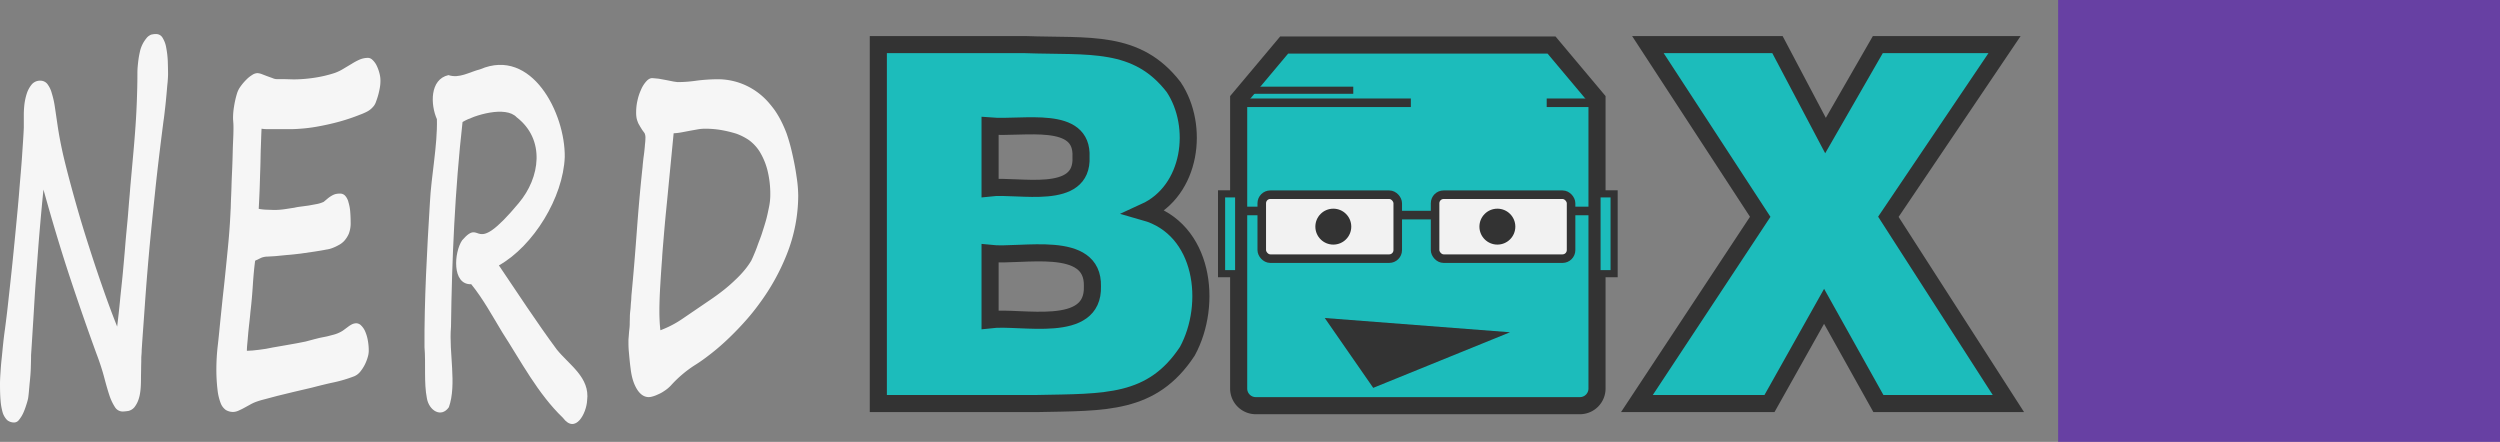 <svg xmlns="http://www.w3.org/2000/svg" viewBox="0 0 1753.9 310"><rect x="0" y="0" width="1753.9" height="310" fill="#808080" stroke="none"/><defs><style>.a,.n{fill:#f6f6f6;}.b,.f,.j,.k,.m{fill:#1cbcbb;}.b,.c,.d,.f,.g,.h{stroke:#333;}.b,.c,.d,.f,.j,.k,.m{stroke-miterlimit:10;}.b{stroke-width:12px;}.c,.d,.h,.o{fill:none;}.c,.g,.h,.n,.o{stroke-width:6px;}.d,.f,.k,.m{stroke-width:5px;}.e{fill:#333;}.g{fill:#f2f2f2;}.g,.h,.n,.o{stroke-linejoin:round;}.i{fill:#5c22b3;opacity:0.68;}.j,.k{stroke:#161616;}.j{stroke-width:7px;}.k{stroke-linecap:round;}.l{fill:#161616;}.m,.n,.o{stroke:#000;}</style></defs><path class="a" d="M17,231.2c.6-4.7,1.4-10.8,2.2-18.2s1.7-15.4,2.6-24,1.8-17.7,2.7-27.1,1.8-18.5,2.5-27.4,1.5-17.2,2-24.9,1-14.3,1.2-19.7V81a65.8,65.8,0,0,1,.4-7.1A41.1,41.1,0,0,1,32.3,66a19.6,19.6,0,0,1,3.5-6.4,7.6,7.6,0,0,1,6-2.6,6.2,6.2,0,0,1,4.9,2.3,18.2,18.2,0,0,1,3.1,6.4A62.8,62.8,0,0,1,52,75.5c.6,3.9,1.2,8.2,1.9,12.9s1.6,9.9,3,16.5,3.2,13.7,5.3,21.6,4.4,16.2,7,25.1,5.4,17.7,8.3,26.7,5.9,17.8,9,26.6,6.1,16.9,9.2,24.6c.7-5.8,1.4-11.9,2-18.3s1.4-13,2-19.6,1.2-13.1,1.7-19.4,1.1-12.1,1.6-17.5.8-10.2,1.2-14.5.6-7.4.8-9.7l2.1-23.3c.6-6.7,1.1-13,1.5-18.8s.7-11.5.9-17.1.4-11.8.4-18.5c0-1.7,0-3.6.2-5.7s.4-4,.7-6,.7-3.7,1.1-5.5a24.5,24.5,0,0,1,1.5-4,21.9,21.9,0,0,1,2.7-4.2,7.3,7.3,0,0,1,2.3-2.1,4.5,4.5,0,0,1,2.2-.8,9.7,9.7,0,0,1,2.5-.2,5.1,5.1,0,0,1,4.5,2.7,18.6,18.6,0,0,1,2.5,6.8,64.4,64.4,0,0,1,1.1,9.2c.1,3.3.2,6.5.2,9.6q0,1.5-.3,5.4c-.3,2.6-.5,5.5-.8,8.7s-.6,6.6-1,9.9-.7,6.3-1.1,8.7c-2.2,17.2-4.2,33.5-5.8,48.8s-3.1,29.7-4.3,43.1-2.2,26-3,37.5-1.6,21.9-2.2,31.3c0,1.4-.1,2.7-.2,3.9s-.1,2.5-.1,3.9-.1,3.2-.1,5.1-.1,4.4-.1,7.3c0,5.6-.4,10-1.3,13.1a18.7,18.7,0,0,1-3.3,6.8,8,8,0,0,1-4.2,2.6,32.2,32.2,0,0,1-3.9.4,6.4,6.4,0,0,1-5.5-3,35.8,35.8,0,0,1-4-8.5c-1.2-3.6-2.4-7.9-3.7-12.8s-3.1-10.4-5.3-16.2Q72.2,224,62.9,196T44,133.4c-1,9.6-1.9,19.7-2.8,30.2s-1.6,21-2.4,31.2-1.3,20.1-1.9,29.5-1.1,17.8-1.6,25.2c0,2.9-.1,5.9-.2,9.3s-.4,6.5-.7,9.5-.5,5.5-.7,7.6-.4,3.6-.5,4.1a44.5,44.5,0,0,1-1.4,4.9,44.8,44.8,0,0,1-2.1,5.5,22.7,22.7,0,0,1-2.9,4.6,4.3,4.3,0,0,1-3.2,1.8,7.7,7.7,0,0,1-5.1-1.7,13.1,13.1,0,0,1-3.1-5.2,42.2,42.2,0,0,1-1.5-8.5c-.3-3.4-.4-7.3-.4-11.8q0-2.7.3-7.2c.2-2.9.4-6.2.8-9.8s.7-7.2,1.1-10.9S16.5,234.5,17,231.2Z" transform="translate(-13.5 -0.4)"/><path class="a" d="M280.4,57.5a26.2,26.2,0,0,1-.4,4.3,52.3,52.3,0,0,1-1.2,5.4c-.5,1.8-1.1,3.5-1.7,5.1a9.4,9.4,0,0,1-2.1,3.3,13.5,13.5,0,0,1-4,3.1,37.9,37.9,0,0,1-4.8,2.1,137.7,137.7,0,0,1-14.5,4.9c-4.7,1.3-9.2,2.3-13.4,3.1a116.3,116.3,0,0,1-11.6,1.7c-3.5.3-6.4.5-8.9.5H201.2a27.7,27.7,0,0,1-4.2-.3c-.2,3.5-.3,7.9-.5,12.9s-.2,10.3-.4,15.6-.3,10.4-.5,15.3-.4,9-.6,12.4a32.5,32.5,0,0,0,5.1.6l5.7.2a51.2,51.2,0,0,0,7.8-.6l6.5-1a34.5,34.5,0,0,1,4-.7l5.9-.8,6-1.1a20.6,20.6,0,0,0,4.6-1.5l3.1-2.6a21.1,21.1,0,0,1,2.7-1.8,10.2,10.2,0,0,1,2.7-1.1,15.5,15.5,0,0,1,3.1-.3,4.8,4.8,0,0,1,3.6,1.7,10.5,10.5,0,0,1,2.2,4.5,30.1,30.1,0,0,1,1.2,6.5q.3,3.6.3,7.5a20.3,20.3,0,0,1-1.3,8,18.7,18.7,0,0,1-3.3,5.1,14.4,14.4,0,0,1-4.1,3,27.4,27.4,0,0,1-3.6,1.7,18.2,18.2,0,0,1-4.9,1.3c-2.3.5-5,.9-8.1,1.4l-9.7,1.4c-3.4.4-6.7.8-9.7,1l-8.2.8-5.1.3a13.4,13.4,0,0,0-4.6.8l-4.4,2.1c-.7,5.2-1.2,10.8-1.6,16.9s-.9,12.3-1.7,18.9c-.2,2.6-.5,5.2-.8,7.9s-.6,5.3-.8,7.7-.4,4.7-.6,6.8-.3,3.7-.3,5l3.9-.2,4.6-.5,4.9-.7,4.6-.9,9.8-1.7,7.3-1.3,6.1-1.2,6-1.6,4-1,5-1,5-1.3a22,22,0,0,0,4.7-1.9,16.4,16.4,0,0,0,2.6-1.7l2.7-2a16.1,16.1,0,0,1,2.8-1.7,7.1,7.1,0,0,1,2.8-.6,4.8,4.8,0,0,1,3.3,1.5,12.8,12.8,0,0,1,2.8,4,28.5,28.5,0,0,1,1.9,6.2,40,40,0,0,1,.7,7.9,15.8,15.8,0,0,1-.7,4.1,30.1,30.1,0,0,1-2.1,5.4,27.6,27.6,0,0,1-3.2,4.9,11.1,11.1,0,0,1-4,3.1,97.1,97.1,0,0,1-14.3,4.3c-4.8,1-10,2.3-15.8,3.8l-12.4,2.9-11.5,2.8-9.4,2.5a56.7,56.7,0,0,0-5.9,1.8,28.7,28.7,0,0,0-4,1.9l-4.2,2.3c-1.4.8-2.8,1.4-4.1,2a9.7,9.7,0,0,1-3.4.8H177a9.8,9.8,0,0,1-5.1-1.4,10.4,10.4,0,0,1-3.6-4.8,37.2,37.2,0,0,1-2.2-9.4,121.3,121.3,0,0,1-.8-14.9,146.5,146.5,0,0,1,.9-15.4c.7-5.7,1.3-12.5,2.1-20.3s1.5-14.5,2.2-20.8,1.3-12.3,1.9-18.3,1.2-11.8,1.7-17.7.9-12.2,1.2-19c.1-.8.1-2.6.2-5.5s.3-6.4.4-10.4.3-8.3.5-12.8.3-8.8.4-12.8.3-7.4.4-10.4.1-4.8.1-5.6,0-1.9-.1-3.3-.2-2.5-.2-3.4a48.4,48.4,0,0,1,.7-8.1,63.9,63.9,0,0,1,2.1-9.2,16.3,16.3,0,0,1,2.5-4.9,35,35,0,0,1,3.9-4.6,20.9,20.9,0,0,1,4.2-3.4,7.2,7.2,0,0,1,3.7-1.3,10.8,10.8,0,0,1,2.8.6l3.9,1.5,3.9,1.4a7.6,7.6,0,0,0,2.7.7h5l7,.2a99.5,99.5,0,0,0,14.3-1.1,87.9,87.9,0,0,0,14.6-3.4,32.3,32.3,0,0,0,6.2-3l5.7-3.4a43.2,43.2,0,0,1,5.6-3,15.2,15.2,0,0,1,5.9-1.2,4.6,4.6,0,0,1,3.1,1.4,13.8,13.8,0,0,1,2.8,3.7,27.7,27.7,0,0,1,2,5.3A19.8,19.8,0,0,1,280.4,57.5Z" transform="translate(-13.5 -0.4)"/><path class="a" d="M425.4,281.3c-.4,8.8-8.1,24.1-17,12.2-17.6-16.9-29.3-39.5-42.5-59.9-6.9-11.4-13.5-23.6-21.8-33.8-13.7.5-12.1-22.4-6.4-30.8,14.7-17,6.4,13.9,39.7-26.1,15.1-17.9,18.8-44.6-1.4-60.2-7.7-8.3-29.8-1.6-38,3.3-5.3,47.1-7.5,96.4-8.1,143.7-1.6,18.2,4.2,40.3-1.5,56.4-5.4,7.7-13.9,2.3-15.4-6.2-2.2-11-.7-24.5-1.7-36-.2-32.6,1.8-68.6,3.8-101.4.9-18.5,5.4-40.2,4.9-58.5-4.5-10.1-5.1-27.9,8.1-30.9,7.7,2.5,14.5-2.1,22.3-4.1,36.1-15.5,59.7,30.8,59.3,61.6-1.1,28.3-21.9,62.3-46.2,76,12.7,18.8,26.9,40.5,40.6,59C412.9,256.5,427.5,265.2,425.4,281.3Z" transform="translate(-13.5 -0.4)"/><path class="a" d="M573.5,137.6a112.6,112.6,0,0,1-8,41.2,152.4,152.4,0,0,1-19.4,34.8,152.6,152.6,0,0,1-11.5,14c-4.1,4.5-8.2,8.6-12.3,12.4s-8.1,7.1-11.8,9.9a113.4,113.4,0,0,1-10.2,7.1,81.3,81.3,0,0,0-7.2,5.3,83.3,83.3,0,0,0-8.9,8.5,23.7,23.7,0,0,1-4.7,3.9,23.4,23.4,0,0,1-4.6,2.5,20.1,20.1,0,0,1-3.8,1.4,9.7,9.7,0,0,1-2.4.4c-3.2,0-6-1.8-8.3-5.5s-3.8-8.5-4.5-14.6c-.6-4.5-.9-8.3-1.2-11.5s-.3-5.5-.3-7.1,0-1.6.1-2.8l.3-3.8c.1-1.3.3-2.6.4-3.9s.1-2.3.1-3.1.1-2.6.1-4.2.2-3.3.4-5,.2-3.5.4-5.2.2-3.3.3-4.7c1.4-14.5,2.6-29.2,3.7-44.1s2.4-30.3,4.1-45.9c.1-1.5.3-3.2.5-5.1s.5-3.6.7-5.5.4-3.7.5-5.4a35.8,35.8,0,0,0,.3-4.1,7.7,7.7,0,0,0-.6-3.7L464,91.5c-.7-1.2-1.4-2.2-1.9-3.2a11.1,11.1,0,0,1-1.3-2.7,13.2,13.2,0,0,1-.8-3,23,23,0,0,1-.2-3.9,36.5,36.5,0,0,1,.9-7.7,35.7,35.7,0,0,1,2.5-7.6,20.5,20.5,0,0,1,3.6-5.8c1.4-1.6,2.8-2.4,4.3-2.4l4.4.4,5.5,1,5,1,2.8.4a93.9,93.9,0,0,0,13.3-1,121,121,0,0,1,14.7-1,46.8,46.8,0,0,1,19.7,4.2A48,48,0,0,1,553.3,73c1.1,1.3,2.4,2.9,3.7,4.7a63.9,63.9,0,0,1,4.1,6.8,86.3,86.3,0,0,1,4.2,9.4,124.8,124.8,0,0,1,3.8,13.3c1.4,6.1,2.5,11.7,3.2,16.9A92.8,92.8,0,0,1,573.5,137.6Zm-19.6,0a69,69,0,0,0-2.1-18.2,48.1,48.1,0,0,0-5.4-12.7,29.7,29.7,0,0,0-7.6-8.1,39.6,39.6,0,0,0-8.7-4.4,84.7,84.7,0,0,0-10.8-2.6,67.1,67.1,0,0,0-11-.9,30.5,30.5,0,0,0-5,.4l-5.6,1-5.8,1.1a39.8,39.8,0,0,1-5.8.7l-2.7,27.8c-.9,9.2-1.7,17.8-2.5,25.7s-1.4,15-1.9,21-.9,10.5-1,13.3c-.5,6.2-.9,12.5-1.3,19.2s-.6,12.7-.6,18.2c0,2.7.1,5.1.2,7.1s.3,4,.5,5.9a72,72,0,0,0,15.7-8.2l18.2-12.4c3.6-2.4,6.9-4.8,10.1-7.3a107.4,107.4,0,0,0,8.5-7.4,72.1,72.1,0,0,0,6.7-7.1,53,53,0,0,0,4.6-6.5c.3-.7.9-1.9,1.7-3.8s1.7-4,2.6-6.6,2.1-5.4,3.1-8.5,2-6.2,2.9-9.4,1.5-6.3,2.1-9.2A41.7,41.7,0,0,0,553.9,137.6Z" transform="translate(-13.5 -0.4)"/><path class="b" d="M629.7,283.5V31.7H732.9c44.8,1.6,78.1-3.7,104,29.8,18.2,27.3,12.6,72.6-20.3,87.6,41.6,11.8,47.9,64.6,29.9,97.7-24.8,37.7-57.8,35.7-105.4,36.7Zm78.4-151.3c20.1-2.3,65.3,9.5,63.8-21.7,1.4-29.7-40.1-19.8-63.8-21.7Zm0,92.5c22.1-2.6,72.8,10.5,71.8-23.4.9-33.3-49.8-20.7-71.8-23.1Z" transform="translate(-13.5 -0.4)"/><path class="b" d="M1161.9,283.5l86.5-131L1169.6,31.7h90.9l33.7,63.8,36.7-63.8h88.9l-81.5,120.8,84.2,131h-91.2l-38.1-68.2-38.3,68.2Z" transform="translate(-13.5 -0.4)"/><path class="b" d="M914.4,32H1102l31.9,38V273a12,12,0,0,1-12,12H894.5a12,12,0,0,1-12-12V70Z" transform="translate(-13.5 -0.4)"/><line class="c" x1="989.8" y1="72.1" x2="869" y2="72.1"/><line class="d" x1="949.4" y1="63.3" x2="874.3" y2="63.3"/><line class="c" x1="1120.4" y1="72.1" x2="1085.1" y2="72.1"/><polygon class="e" points="929.4 223.1 1059.4 233.1 963.4 272.1 929.4 223.1"/><rect class="f" x="857" y="136" width="12" height="56"/><rect class="f" x="1120.4" y="136" width="12" height="56"/><rect class="g" x="885.2" y="136.6" width="95.4" height="44.86" rx="6"/><rect class="g" x="1006.8" y="136.6" width="95.4" height="44.86" rx="6"/><line class="h" x1="885.2" y1="148" x2="869" y2="148"/><line class="h" x1="980.5" y1="150.9" x2="1006.8" y2="150.9"/><line class="h" x1="1119.4" y1="148" x2="1103.2" y2="148"/><circle class="e" cx="935.4" cy="159" r="12.6"/><circle class="e" cx="1050.5" cy="159" r="12.6"/><rect class="i" x="1443.9" width="310" height="310"/></svg>